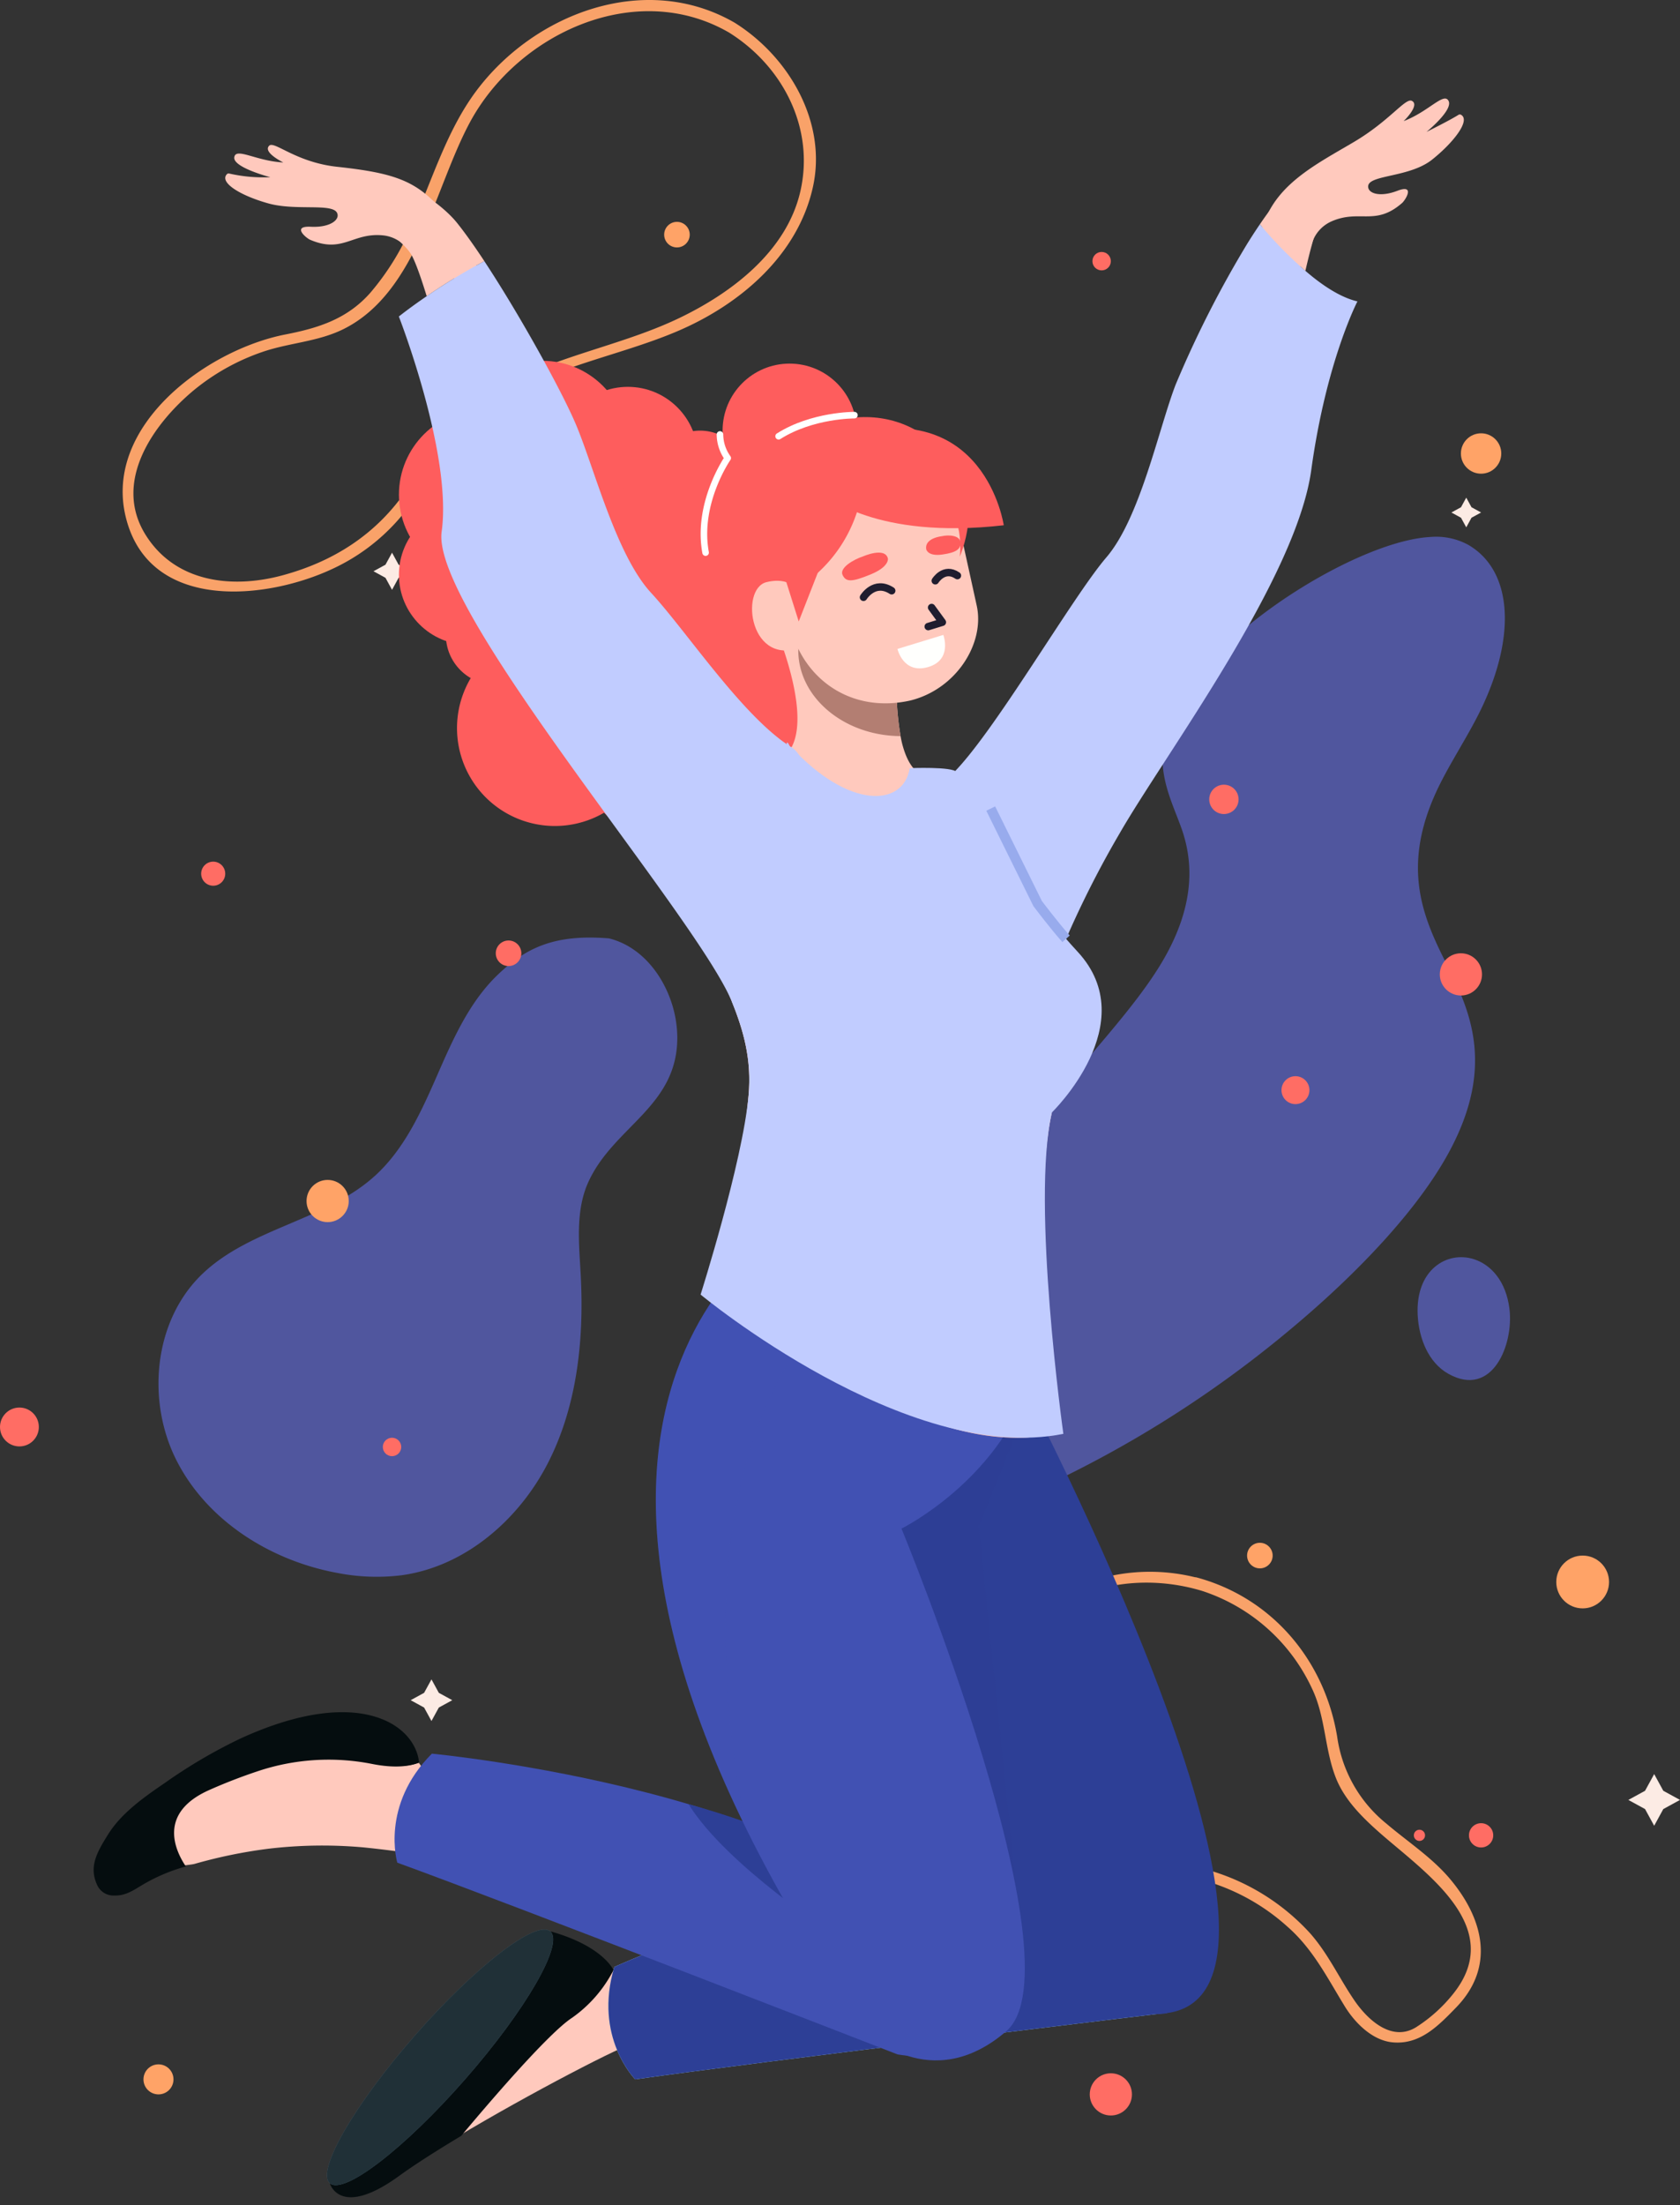 <svg xmlns="http://www.w3.org/2000/svg" width="281.749" height="369.691" viewBox="0 0 281.749 369.691">
  <rect x="0" y="0" width="281.749" height="369.691" fill="#333333" stroke="none"/>
  <defs>
    <style>
      .cls-1 {
        fill: #50569e;
      }

      .cls-2 {
        fill: #f9a269;
      }

      .cls-3 {
        fill: #ffa367;
      }

      .cls-4 {
        fill: #ff6d64;
      }

      .cls-5 {
        fill: #fca604;
      }

      .cls-6 {
        fill: #f27161;
      }

      .cls-7 {
        fill: #fcebe4;
      }

      .cls-8 {
        fill: #ffc9bd;
      }

      .cls-11, .cls-9 {
        fill: #050d0f;
      }

      .cls-10 {
        fill: #628297;
      }

      .cls-11 {
        opacity: 0.7;
      }

      .cls-12 {
        fill: #aee2fa;
      }

      .cls-13, .cls-16 {
        fill: #2d3f96;
      }

      .cls-14 {
        fill: #4151b3;
      }

      .cls-15 {
        fill: #fe5d5d;
      }

      .cls-16 {
        opacity: 0.25;
      }

      .cls-17 {
        opacity: 0.15;
      }

      .cls-18 {
        fill: #b37e72;
      }

      .cls-19, .cls-24, .cls-25, .cls-26 {
        fill: none;
        stroke-miterlimit: 10;
      }

      .cls-19 {
        stroke: #201d2f;
        stroke-width: 1.25px;
      }

      .cls-19, .cls-24, .cls-25 {
        stroke-linecap: round;
      }

      .cls-19, .cls-25 {
        stroke-linejoin: round;
      }

      .cls-20 {
        fill: #fffffd;
      }

      .cls-21, .cls-22 {
        fill: #fcb29a;
      }

      .cls-21 {
        opacity: 0.43;
      }

      .cls-23 {
        fill: #c1ccff;
      }

      .cls-24, .cls-25 {
        stroke: #fff;
        stroke-width: 1.101px;
      }

      .cls-26 {
        stroke: #98abed;
        stroke-width: 1.652px;
      }
    </style>
  </defs>
  <g id="female_Happy" data-name="female Happy" transform="translate(-197.513 10.395)">
    <g id="Layer_2" transform="translate(197.513 -10.395)">
      <g id="Group_330" data-name="Group 330" transform="translate(26.577 157.176)">
        <path id="Path_224" data-name="Path 224" class="cls-1" d="M318.353,206.879c-1.732-4.79-5.339-9-10.3-10.228-9.181-.747-13.972,1.585-18.72,6.164s-7.47,10.807-10.117,16.849-5.457,12.248-10.317,16.707c-8.3,7.611-21.087,8.806-29.162,16.65s-9.29,21.242-4.154,31.261,15.651,16.628,26.715,18.711a34.312,34.312,0,0,0,10.924.434c10.668-1.441,19.75-9.307,24.634-18.9s6.032-20.7,5.457-31.451c-.28-5.238-.9-10.739,1.255-15.52,4.281-9.479,15.218-12.738,14.935-24.684A19.087,19.087,0,0,0,318.353,206.879Z" transform="translate(-232.5 -196.514)"/>
      </g>
      <g id="Group_331" data-name="Group 331" transform="translate(145.072 89.998)">
        <path id="Path_225" data-name="Path 225" class="cls-1" d="M483.359,108.1c-8.955.438-24.814,8.9-34.867,18.641-15.134,14.671-9.524,22.852-6.9,30.3,2.012,5.719,2.214,13.092-3.353,22.422-3.211,5.379-8.091,11-12.776,16.524-11.89,14.021-23.167,28.346-30.193,41.7s-9.391,25.759-3.243,31.688a10.5,10.5,0,0,0,6.414,2.847c6.1.623,15.142-2.55,24.11-6.908a188.808,188.808,0,0,0,37.54-24.592c10.991-9.189,21.1-19.822,26.332-29.485,7.5-13.846,3.909-23.025-.109-30.952s-8.224-16.563-1.721-30.108c2.012-4.189,4.979-8.658,7.043-12.866,6.183-12.59,5.439-23.646-2.04-27.923A11.279,11.279,0,0,0,483.359,108.1Z" transform="translate(-388.489 -108.08)"/>
      </g>
      <g id="Group_333" data-name="Group 333" transform="translate(164.082 263.499)">
        <g id="Group_332" data-name="Group 332">
          <path id="Path_226" data-name="Path 226" class="cls-2" d="M452.514,338.17c-17.458-5.915-37.294,4.124-38.931,23.413a23.759,23.759,0,0,0,9.634,20.439c8.534,6.06,18.961,3.686,28.548,6.333a35.146,35.146,0,0,1,13.584,7.623c4.312,3.773,6.693,8.61,9.635,13.389,1.681,2.731,4.6,5.685,7.992,6,4.6.431,7.673-2.77,10.655-5.839,6.631-6.821,4.573-14.937-1.067-21.609-3.014-3.566-7.065-6.191-10.6-9.2a22.782,22.782,0,0,1-8.276-14.583c-2.121-12.811-10.907-23.3-23.609-26.717a.95.95,0,0,0-.5,1.831,30.9,30.9,0,0,1,19.911,16.859c2.255,4.742,2.074,10.075,3.972,14.906,1.424,3.624,4.309,6.515,7.163,9.048,7.537,6.689,21.6,15.835,12.517,27.174a25.342,25.342,0,0,1-6.231,5.6c-4.105,2.53-8.152-1.323-10.288-4.426-2.6-3.784-4.4-7.84-7.474-11.326a36.846,36.846,0,0,0-21.392-11.562c-5.2-.881-10.507-.532-15.7-1.559A20.766,20.766,0,0,1,419.4,375.37c-6.455-8.956-4.379-20.778,2.574-28.729,7.4-8.462,19.817-10.1,30.033-6.641,1.162.4,1.657-1.439.5-1.829Z" transform="translate(-413.514 -336.48)"/>
        </g>
      </g>
      <g id="Group_335" data-name="Group 335" transform="translate(20.574)">
        <g id="Group_334" data-name="Group 334">
          <path id="Path_227" data-name="Path 227" class="cls-2" d="M327.278-6.561c-14.967-8.681-33.653-1.666-43.435,11.485-5.073,6.819-7.49,15.375-10.99,23.019a43.27,43.27,0,0,1-6.721,10.742c-3.886,4.407-8.705,5.915-14.278,7C238.68,48.265,221.412,60.933,225.1,76.23c3.866,16.019,23.668,14.023,34.985,8.6a33.3,33.3,0,0,0,10.73-8.092c4.609-5.282,7.454-11.758,12.657-16.578,9.315-8.626,23.138-10.26,34.426-15.144,10.323-4.466,19.873-12.613,22.437-23.967,2.465-10.914-4.006-21.931-13.06-27.608-1.041-.653-1.993.991-.959,1.639C335.3.709,340.653,11.04,338.264,21.618c-2.278,10.09-11.49,17.065-20.31,21.3-8.441,4.05-17.787,5.809-26.3,9.728-8.975,4.133-13.99,11.012-19.36,18.97-5.055,7.491-12.267,12.118-20.946,14.454-8.508,2.29-18,1.14-22.947-6.866-5.486-8.882,1.329-18.521,8.119-24.175a36.928,36.928,0,0,1,11.443-6.4c4.569-1.587,9.4-1.7,13.781-3.91,12.271-6.2,15.16-23.628,21.1-34.631C290.9-4.838,310.722-13.968,326.32-4.92A.951.951,0,0,0,327.278-6.561Z" transform="translate(-224.597 10.395)"/>
        </g>
      </g>
      <g id="Group_336" data-name="Group 336" transform="translate(237.736 210.761)">
        <path id="Path_228" data-name="Path 228" class="cls-1" d="M519.924,267.391c-4.511-1.439-9.818,1.747-9.431,9.378.2,3.868,1.784,7.967,5.17,9.849,7.362,4.092,10.968-4.925,10.219-10.925C525.3,271.051,522.772,268.3,519.924,267.391Z" transform="translate(-510.473 -267.054)"/>
      </g>
      <circle id="Ellipse_75" data-name="Ellipse 75" class="cls-3" cx="4.426" cy="4.426" r="4.426" transform="translate(260.998 260.783)"/>
      <circle id="Ellipse_76" data-name="Ellipse 76" class="cls-3" cx="3.538" cy="3.538" r="3.538" transform="translate(51.411 197.806)"/>
      <circle id="Ellipse_77" data-name="Ellipse 77" class="cls-4" cx="3.538" cy="3.538" r="3.538" transform="translate(241.468 159.812)"/>
      <circle id="Ellipse_78" data-name="Ellipse 78" class="cls-4" cx="3.538" cy="3.538" r="3.538" transform="translate(182.76 347.573)"/>
      <circle id="Ellipse_79" data-name="Ellipse 79" class="cls-4" cx="2.018" cy="2.018" r="2.018" transform="translate(33.738 144.451)"/>
      <circle id="Ellipse_80" data-name="Ellipse 80" class="cls-4" cx="3.257" cy="3.257" r="3.257" transform="translate(0 235.968)"/>
      <circle id="Ellipse_81" data-name="Ellipse 81" class="cls-5" cx="3.257" cy="3.257" r="3.257" transform="translate(78.142 342.406)"/>
      <circle id="Ellipse_82" data-name="Ellipse 82" class="cls-5" cx="2.325" cy="2.325" r="2.325" transform="translate(156.244 218.732)"/>
      <circle id="Ellipse_83" data-name="Ellipse 83" class="cls-3" cx="3.385" cy="3.385" r="3.385" transform="translate(245.005 72.642)"/>
      <circle id="Ellipse_84" data-name="Ellipse 84" class="cls-3" cx="2.144" cy="2.144" r="2.144" transform="translate(209.146 258.64)"/>
      <circle id="Ellipse_85" data-name="Ellipse 85" class="cls-5" cx="2.476" cy="2.476" r="2.476" transform="translate(163.741 313.306)"/>
      <circle id="Ellipse_86" data-name="Ellipse 86" class="cls-3" cx="2.517" cy="2.517" r="2.517" transform="translate(24.061 346.077)"/>
      <circle id="Ellipse_87" data-name="Ellipse 87" class="cls-4" cx="1.544" cy="1.544" r="1.544" transform="translate(64.203 241.031)"/>
      <circle id="Ellipse_88" data-name="Ellipse 88" class="cls-4" cx="1.545" cy="1.545" r="1.545" transform="translate(183.208 42.238)"/>
      <circle id="Ellipse_89" data-name="Ellipse 89" class="cls-4" cx="2.144" cy="2.144" r="2.144" transform="translate(83.144 157.667)"/>
      <circle id="Ellipse_90" data-name="Ellipse 90" class="cls-3" cx="2.144" cy="2.144" r="2.144" transform="translate(111.386 37.193)"/>
      <circle id="Ellipse_91" data-name="Ellipse 91" class="cls-6" cx="2.121" cy="2.121" r="2.121" transform="translate(118.686 97.785)"/>
      <circle id="Ellipse_92" data-name="Ellipse 92" class="cls-6" cx="2.09" cy="2.09" r="2.09" transform="translate(144.428 229.701)"/>
      <circle id="Ellipse_93" data-name="Ellipse 93" class="cls-6" cx="2.723" cy="2.723" r="2.723" transform="translate(82.563 298.841)"/>
      <circle id="Ellipse_94" data-name="Ellipse 94" class="cls-4" cx="2.343" cy="2.343" r="2.343" transform="translate(214.915 180.415)"/>
      <circle id="Ellipse_95" data-name="Ellipse 95" class="cls-4" cx="2.46" cy="2.46" r="2.46" transform="translate(202.798 131.55)"/>
      <circle id="Ellipse_96" data-name="Ellipse 96" class="cls-4" cx="0.94" cy="0.94" r="0.94" transform="translate(237.112 306.742)"/>
      <circle id="Ellipse_97" data-name="Ellipse 97" class="cls-4" cx="2.036" cy="2.036" r="2.036" transform="translate(246.355 305.646)"/>
      <path id="Path_229" data-name="Path 229" class="cls-7" d="M302.28,79.758l2.667,4.877,4.877,2.666-4.877,2.668-2.667,4.877-2.667-4.877L294.736,87.3l4.877-2.666Z" transform="translate(-220.882 -11.274)"/>
      <path id="Path_230" data-name="Path 230" class="cls-7" d="M291.665,360.227l1.234,2.255,2.255,1.234-2.255,1.234-1.234,2.256-1.234-2.256-2.256-1.234,2.256-1.234Z" transform="translate(-219.305 -78.689)"/>
      <path id="Path_231" data-name="Path 231" class="cls-7" d="M352.049,411.551l1.907,3.485,3.486,1.906-3.486,1.907-1.907,3.486-1.907-3.486-3.486-1.907,3.486-1.906Z" transform="translate(-233.361 -91.025)"/>
      <path id="Path_232" data-name="Path 232" class="cls-7" d="M370.39,353.164l1.215,2.223,2.223,1.215-2.223,1.216-1.215,2.223-1.216-2.223-2.223-1.216,2.223-1.215Z" transform="translate(-238.24 -76.991)"/>
      <path id="Path_233" data-name="Path 233" class="cls-7" d="M253.221,159.5Z" transform="translate(-210.903 -30.441)"/>
      <path id="Path_234" data-name="Path 234" class="cls-7" d="M520.435,99.43l.88,1.609,1.608.88-1.608.88-.88,1.609-.881-1.609-1.609-.88,1.609-.88Z" transform="translate(-274.533 -16.003)"/>
      <path id="Path_235" data-name="Path 235" class="cls-7" d="M468.166,89.688l1.1,2.012,2.011,1.1-2.011,1.1-1.1,2.012-1.1-2.012-2.012-1.1,2.012-1.1Z" transform="translate(-261.82 -13.661)"/>
      <path id="Path_236" data-name="Path 236" class="cls-7" d="M283.08,111.578l1.1,2.012,2.012,1.1-2.012,1.1-1.1,2.012-1.1-2.012-2.011-1.1,2.011-1.1Z" transform="translate(-217.332 -18.923)"/>
      <path id="Path_237" data-name="Path 237" class="cls-7" d="M561.341,381.127l1.531,2.8,2.8,1.531-2.8,1.531-1.531,2.8-1.531-2.8-2.8-1.531,2.8-1.531Z" transform="translate(-283.923 -83.712)"/>
      <path id="Path_238" data-name="Path 238" class="cls-7" d="M377.522,425.045l1.531,2.8,2.8,1.531-2.8,1.531-1.531,2.8-1.531-2.8-2.8-1.531,2.8-1.531Z" transform="translate(-239.74 -94.268)"/>
    </g>
    <g id="OBJECTS" transform="translate(213.22 6.132)">
      <g id="Group_345" data-name="Group 345">
        <g id="Group_337" data-name="Group 337" transform="translate(0 270.512)">
          <path id="Path_239" data-name="Path 239" class="cls-8" d="M277.544,379.133a11.54,11.54,0,0,0-.89-1.357c-5.533,2.147-14.323-2.625-14.323-2.625a98.094,98.094,0,0,0-21.844,6.7c-8.636,3.855-5.658,10.618-3.863,13.282.479-.141,1.945-.245,2.45-.389a82.83,82.83,0,0,1,12.483-2.552,77.068,77.068,0,0,1,15.832-.213,164.507,164.507,0,0,1,18,2.819c.194.037,2.115.384,2.113.439,0-.007.63-16.33.63-16.33Z" transform="translate(-222.143 -369.315)"/>
          <path id="Path_240" data-name="Path 240" class="cls-9" d="M237.544,380.529c2.817-1.256,5.54-2.288,8.039-3.124a37.474,37.474,0,0,1,19.228-1.276c2.616.527,5.584.724,7.955-.2-.6-6.35-10.118-13.183-30.077-3.99a86.615,86.615,0,0,0-12.485,7.337c-3.487,2.382-7.339,5.054-9.609,8.707-1.869,3-3.238,5.377-1.815,8.468A3,3,0,0,0,221.7,398.2c1.977.059,3.325-1.011,4.992-1.971a29.635,29.635,0,0,1,6.96-2.9C231.857,390.661,228.912,384.384,237.544,380.529Z" transform="translate(-218.19 -367.468)"/>
        </g>
        <g id="Group_339" data-name="Group 339" transform="translate(35.4 295)">
          <g id="Group_338" data-name="Group 338" transform="translate(0 8.584)">
            <path id="Path_241" data-name="Path 241" class="cls-8" d="M324.628,424.379c-1.286,2.459-5.337,4.327-8.563,6.415-4.054,2.631-13.675,16.721-17.764,21.614,12.039-7.238,28.49-15.77,29.975-15.813l6.028-5.033Z" transform="translate(-272.846 -414.219)"/>
            <path id="Path_242" data-name="Path 242" class="cls-9" d="M317.9,422.322l-.005,0s-1.728-4.022-10.6-6.5l-36.981,42.222s1.631,6.055,11.646-1.224c2.558-1.861,6.267-4.221,10.4-6.705,4.089-4.891,14.542-17.175,18.6-19.8A22.082,22.082,0,0,0,317.9,422.322Z" transform="translate(-266.119 -412.162)"/>
            <ellipse id="Ellipse_98" data-name="Ellipse 98" class="cls-10" cx="5.586" cy="28.063" rx="5.586" ry="28.063" transform="translate(36.987 0) rotate(41.221)"/>
            <ellipse id="Ellipse_99" data-name="Ellipse 99" class="cls-11" cx="5.586" cy="28.063" rx="5.586" ry="28.063" transform="translate(36.987 0) rotate(41.221)"/>
          </g>
          <path id="Path_243" data-name="Path 243" class="cls-12" d="M425.474,425.62s-67.943,8.129-89.148,11.151c0,0-7.051-7.1-3.493-18.853,0,0,64.758-29.3,92.241-13.57C425.075,404.346,442.868,419.71,425.474,425.62Z" transform="translate(-280.905 -399.705)"/>
          <path id="Path_244" data-name="Path 244" class="cls-13" d="M425.474,425.62s-67.943,8.129-89.148,11.151c0,0-7.051-7.1-3.493-18.853,0,0,64.758-29.3,92.241-13.57C425.075,404.346,442.868,419.71,425.474,425.62Z" transform="translate(-280.905 -399.705)"/>
        </g>
        <path id="Path_245" data-name="Path 245" class="cls-14" d="M368.981,427.04s-63.765-24.827-83.9-32.146c0,0-2.872-9.587,5.8-18.274,0,0,68.206,6.434,85.042,33.257C375.925,409.878,387.109,430.017,368.981,427.04Z" transform="translate(-234.159 -99.156)"/>
        <path id="Path_246" data-name="Path 246" class="cls-13" d="M374.13,409.751s-18.2-11.661-24.6-21.984c0,0,14.228,3.784,22.6,8.781Z" transform="translate(-249.759 -101.835)"/>
        <path id="Path_247" data-name="Path 247" class="cls-13" d="M413.16,294.484s53.808,101.934,24.55,105.89c0,0-16.706,5.04-40.32-43.26l-14.806-46.525Z" transform="translate(-257.704 -79.414)"/>
        <circle id="Ellipse_100" data-name="Ellipse 100" class="cls-15" cx="11.747" cy="11.747" r="11.747" transform="translate(77.845 48.326)"/>
        <circle id="Ellipse_101" data-name="Ellipse 101" class="cls-15" cx="7.969" cy="7.969" r="7.969" transform="translate(93.736 55.665)"/>
        <circle id="Ellipse_102" data-name="Ellipse 102" class="cls-15" cx="14.328" cy="14.328" r="14.328" transform="translate(60.937 43.963)"/>
        <circle id="Ellipse_103" data-name="Ellipse 103" class="cls-15" cx="11.748" cy="11.748" r="11.748" transform="translate(51.197 68.088)"/>
        <circle id="Ellipse_104" data-name="Ellipse 104" class="cls-15" cx="8.365" cy="8.365" r="8.365" transform="translate(59.065 81.548)"/>
        <circle id="Ellipse_105" data-name="Ellipse 105" class="cls-15" cx="8.365" cy="8.365" r="8.365" transform="translate(83.233 105.532)"/>
        <path id="Path_248" data-name="Path 248" class="cls-15" d="M331.235,145.092A16.413,16.413,0,1,1,314.82,128.68,16.412,16.412,0,0,1,331.235,145.092Z" transform="translate(-237.472 -39.56)"/>
        <circle id="Ellipse_106" data-name="Ellipse 106" class="cls-15" cx="11.748" cy="11.748" r="11.748" transform="translate(79.851 65.041)"/>
        <circle id="Ellipse_107" data-name="Ellipse 107" class="cls-15" cx="13.878" cy="13.878" r="13.878" transform="translate(91.599 69.728)"/>
        <circle id="Ellipse_108" data-name="Ellipse 108" class="cls-15" cx="13.876" cy="13.876" r="13.876" transform="translate(99.886 81.673)"/>
        <circle id="Ellipse_109" data-name="Ellipse 109" class="cls-15" cx="14.328" cy="14.328" r="14.328" transform="translate(51.197 52.079)"/>
        <path id="Path_249" data-name="Path 249" class="cls-16" d="M416.185,297.347l-8.862,21.934,6.315,61.193-26.226-60.611,28-23.085A.5.5,0,0,1,416.185,297.347Z" transform="translate(-258.864 -79.937)"/>
        <path id="Path_250" data-name="Path 250" class="cls-14" d="M365.338,259.338s-59.259,31.008,12.3,135.736c0,0,10.754,10.825,23.439-.116S383.5,310.7,383.5,310.7s15.955-7.861,21.532-24.351L406.1,269.82Z" transform="translate(-248.021 -70.966)"/>
        <g id="Group_340" data-name="Group 340" class="cls-17" transform="translate(94.293 188.372)">
          <path id="Path_251" data-name="Path 251" class="cls-14" d="M357.283,360.613c-37.86-77.225,8.06-101.275,8.06-101.275l18.174,4.673C368.88,272.253,345.238,295.885,357.283,360.613Z" transform="translate(-342.319 -259.338)"/>
        </g>
        <path id="Path_252" data-name="Path 252" class="cls-8" d="M411.213,262.688c-26.353,5.272-55.35-26.219-55.35-26.219s3.174-19.232,4.214-30.509c1.038-11.3-4.685-18.306-7.953-28.846-3.268-10.56,9.275-22.839,14.414-28.505s-2.7-22.97-2.7-22.97l3.758-.151s.623-.038,1.625-.038c.208,0,.435,0,.681.018,4.8.095,15.45,1.154,15.112,8.614a48.7,48.7,0,0,0,.566,11.579c.077.454.17.87.264,1.266,1.436,5.554,4.024,5.346,4.024,5.346l4.5,3.987,16.587,52.5C407.455,223.869,411.213,262.688,411.213,262.688Z" transform="translate(-250.254 -38.784)"/>
        <path id="Path_253" data-name="Path 253" class="cls-18" d="M390.907,145.668c-9.483-.055-17.153-6.479-17.153-14.374a12.314,12.314,0,0,1,1.474-5.82c4.8.095,15.45,1.154,15.112,8.614A48.7,48.7,0,0,0,390.907,145.668Z" transform="translate(-255.582 -38.79)"/>
        <g id="Group_341" data-name="Group 341" transform="translate(195.583 13.457)">
          <path id="Path_254" data-name="Path 254" class="cls-8" d="M485.9,36.056c-.72.945-1.606,4.1-2.609,8.444a67.888,67.888,0,0,1-7.633-7.8c2.4-3.552,4.667-6.215,6.388-6.932C487.92,27.31,489,31.882,485.9,36.056Z" transform="translate(-475.659 -29.076)"/>
        </g>
        <g id="Group_343" data-name="Group 343" transform="translate(113.762 58.289)">
          <path id="Path_255" data-name="Path 255" class="cls-8" d="M391.168,130.71h0c7.672-1.911,12.481-9.543,11.126-15.857l-3.272-14.886A15.011,15.011,0,0,0,381.7,88.332h0c-8.155,1.465-15.013,9.521-13.549,17.678l2.764,11.94C373.047,127.185,381.264,132.932,391.168,130.71Z" transform="translate(-367.949 -88.094)"/>
          <g id="Group_342" data-name="Group 342" transform="translate(11.756 14.957)">
            <path id="Path_256" data-name="Path 256" class="cls-19" d="M403.01,123.678l1.8,2.467-2.367.728" transform="translate(-387.996 -111.604)"/>
            <path id="Path_257" data-name="Path 257" class="cls-15" d="M387,112.171s3.645-1.6,4.108.387c0,0,.286,1.355-2.917,2.669s-4.11,1.269-4.681.094S385.253,112.744,387,112.171Z" transform="translate(-383.424 -108.692)"/>
            <path id="Path_258" data-name="Path 258" class="cls-15" d="M404.547,107.914s-2.843.3-2.562,2.153c0,0,.209,1.25,2.676.911s3.131-.97,3.078-2.01C407.681,107.79,405.853,107.61,404.547,107.914Z" transform="translate(-387.881 -107.784)"/>
            <path id="Path_259" data-name="Path 259" class="cls-20" d="M395.649,132.076l7.691-2.353s1.579,4.184-2.556,5.391C396.608,136.329,395.649,132.076,395.649,132.076Z" transform="translate(-386.363 -113.057)"/>
            <path id="Path_260" data-name="Path 260" class="cls-19" d="M388.152,120.875s1.816-2.991,4.729-1.1" transform="translate(-384.561 -110.515)"/>
            <path id="Path_261" data-name="Path 261" class="cls-19" d="M404,117.338s1.478-2.4,3.709-.865" transform="translate(-388.37 -109.749)"/>
          </g>
        </g>
        <path id="Path_262" data-name="Path 262" class="cls-21" d="M352.246,186.857c3.263,10.556,8.995,17.563,7.956,28.849s-4.219,30.515-4.219,30.515,28.992,31.494,55.34,26.223c0,0-3.749-38.821-.253-53.944l-16.59-52.482S348.982,176.3,352.246,186.857Z" transform="translate(-250.372 -48.535)"/>
        <path id="Path_263" data-name="Path 263" class="cls-8" d="M297.392,42.569a97.69,97.69,0,0,0-9.671,5.874c-1.19-3.872-2.211-6.611-2.892-7.46-3.266-4.044-11.767-8.936-9.293-12.2,2.476-3.287,13.186,2.362,17.21,7.292C294.1,37.752,295.71,40.019,297.392,42.569Z" transform="translate(-231.867 -15.313)"/>
        <path id="Path_264" data-name="Path 264" class="cls-8" d="M256.979,24.526s-3.5-1.686-2.367-2.808c.861-.853,4.462,2.785,11.387,3.536,9.689,1.052,13.432,2.35,17.81,7.563a41.833,41.833,0,0,1,6.612,11.673l-4.736-.515a10.492,10.492,0,0,1-7.549-4.483,5.96,5.96,0,0,0-4.471-2.745c-5.1-.486-6.7,3.089-12.187.743-.657-.28-3.146-2.348.118-2.183,3.229.163,4.939-1.186,4.4-2.318-.8-1.689-6.932-.307-11.541-1.6-4.728-1.322-8.253-3.515-6.934-4.9a.419.419,0,0,1,.4-.1A25.738,25.738,0,0,0,254.8,27s-6.3-1.63-6.044-3.343S252.45,24.31,256.979,24.526Z" transform="translate(-225.172 -13.82)"/>
        <path id="Path_265" data-name="Path 265" class="cls-8" d="M499.3,15.141s2.8-2.689,1.377-3.4c-1.082-.542-3.727,3.355-9.725,6.9s-12.34,6.7-14.881,13.016A35.98,35.98,0,0,0,473.708,44.5l4.341-1.961a10.479,10.479,0,0,0,5.783-6.605,5.971,5.971,0,0,1,3.4-4c4.7-2.045,7.327.857,11.817-3.077.538-.469,2.261-3.211-.791-2.04-3.016,1.158-5.062.408-4.9-.837.242-1.856,6.967-1.4,10.712-4.383,3.6-2.868,6.518-6.623,4.832-7.533a.417.417,0,0,0-.41.027c-.444.281-1.812,1.089-5.354,2.853,0,0,4.479-3.637,3.7-5.185S503.533,13.53,499.3,15.141Z" transform="translate(-279.606 -11.361)"/>
        <path id="Path_266" data-name="Path 266" class="cls-22" d="M395.884,123.5" transform="translate(-260.901 -38.314)"/>
        <path id="Path_267" data-name="Path 267" class="cls-15" d="M383.649,87.292l3.083-1.1s.023,4.74,5.749,8.107c5.36,3.152,4.262,10.747,4.262,10.747s4.118-9.135-1.2-15.835c-7.973-10.042-20.932-11.113-37.188,3.121C348.954,100.561,383.649,87.292,383.649,87.292Z" transform="translate(-251.492 -28.256)"/>
        <path id="Path_268" data-name="Path 268" class="cls-15" d="M369.639,84.766s3.118-2.239,2.168-2.378c-5.463-.8-16.191,7.47-25.752,5.836-9-1.54-10.807-3.5-10.807-3.5l6.426,16.587,19.275,1.807Z" transform="translate(-246.326 -28.42)"/>
        <path id="Path_269" data-name="Path 269" class="cls-15" d="M369.773,112.017A23.693,23.693,0,0,0,382.3,92.884l-3.083-7.734s-22.078,2.188-13.387,24.03Z" transform="translate(-253.19 -29.097)"/>
        <path id="Path_270" data-name="Path 270" class="cls-15" d="M379.685,95.28s8.379,7.568,29.952,5.09c0,0-3.143-21.77-26.742-14.969Z" transform="translate(-257.007 -28.841)"/>
        <path id="Path_271" data-name="Path 271" class="cls-8" d="M372.089,120.954s-1.038-4.2-6.133-2.946c-4.533,1.119-2.791,14.609,6.213,10.768" transform="translate(-253.128 -36.939)"/>
        <path id="Path_272" data-name="Path 272" class="cls-15" d="M376.157,113.98l-3.508,8.96-3.8-12.037Z" transform="translate(-254.403 -35.287)"/>
        <path id="Path_273" data-name="Path 273" class="cls-23" d="M354.732,156.825l-2.173,10.617-3.287,8.935s-1.662,9.54-7.9-5.12c-6.234-14.678-50.437-65.624-48.624-78.659s-7.178-36.08-7.178-36.08c1.587-1.248,3.172-2.381,4.666-3.4a97.693,97.693,0,0,1,9.671-5.874c5.876,8.9,12.845,21.516,15.263,27.146,3.118,7.254,6.782,22.083,12.732,28.486,5.931,6.423,15.434,20.873,23.519,25.86,3.532,2.192,3.4,11.465,1.511,20.4Z" transform="translate(-234.387 -19.986)"/>
        <path id="Path_274" data-name="Path 274" class="cls-23" d="M357.384,196.789c17.542,4.1,9.235-43.251,9.235-43.251.292-.321.6,1.128.811.737,9.647,10.431,18.784,10.029,19.821,3.5,0,0,7.182-.3,7.865.656,4.925,6.922,8.275,17.1,20.326,30.148,11.075,11.994-4.345,26.913-4.345,26.913-3.5,15.124,1.926,53.882,1.926,53.882-26.35,5.272-60.838-23.349-60.838-23.349s7-22.039,8.043-33.327C360.795,206.545,359.344,201.666,357.384,196.789Z" transform="translate(-250.397 -45.524)"/>
        <path id="Path_275" data-name="Path 275" class="cls-23" d="M475.254,52.032s-5.233,10.029-7.744,28.279c-2.514,18.265-24.558,47.717-32.115,60.865a165.769,165.769,0,0,0-11.126,22.837l-2.758-4.344c-7.46,6.082-19.589-23.256-14.319-28.3,6.893-6.611,20.25-29.789,25.954-36.421,5.688-6.63,8.785-21.61,11.619-28.96a178.8,178.8,0,0,1,12.014-23.631c.717-1.153,1.417-2.23,2.113-3.25a67.894,67.894,0,0,0,7.633,7.8C469.3,49.311,472.4,51.371,475.254,52.032Z" transform="translate(-263.309 -18.031)"/>
        <circle id="Ellipse_110" data-name="Ellipse 110" class="cls-15" cx="11.237" cy="11.237" r="11.237" transform="translate(105.476 44.429)"/>
        <path id="Path_276" data-name="Path 276" class="cls-24" d="M382.123,81.224s-7.043-.052-12.715,3.539" transform="translate(-254.537 -28.154)"/>
        <path id="Path_277" data-name="Path 277" class="cls-25" d="M355.611,85.488a6.87,6.87,0,0,0,1.3,3.958s-5.242,7.533-3.708,15.848" transform="translate(-250.575 -29.179)"/>
        <path id="Path_278" data-name="Path 278" class="cls-26" d="M416.239,168.048l7.87,15.927s2.8,3.715,4.762,5.907" transform="translate(-265.794 -49.023)"/>
      </g>
    </g>
  </g>
</svg>
